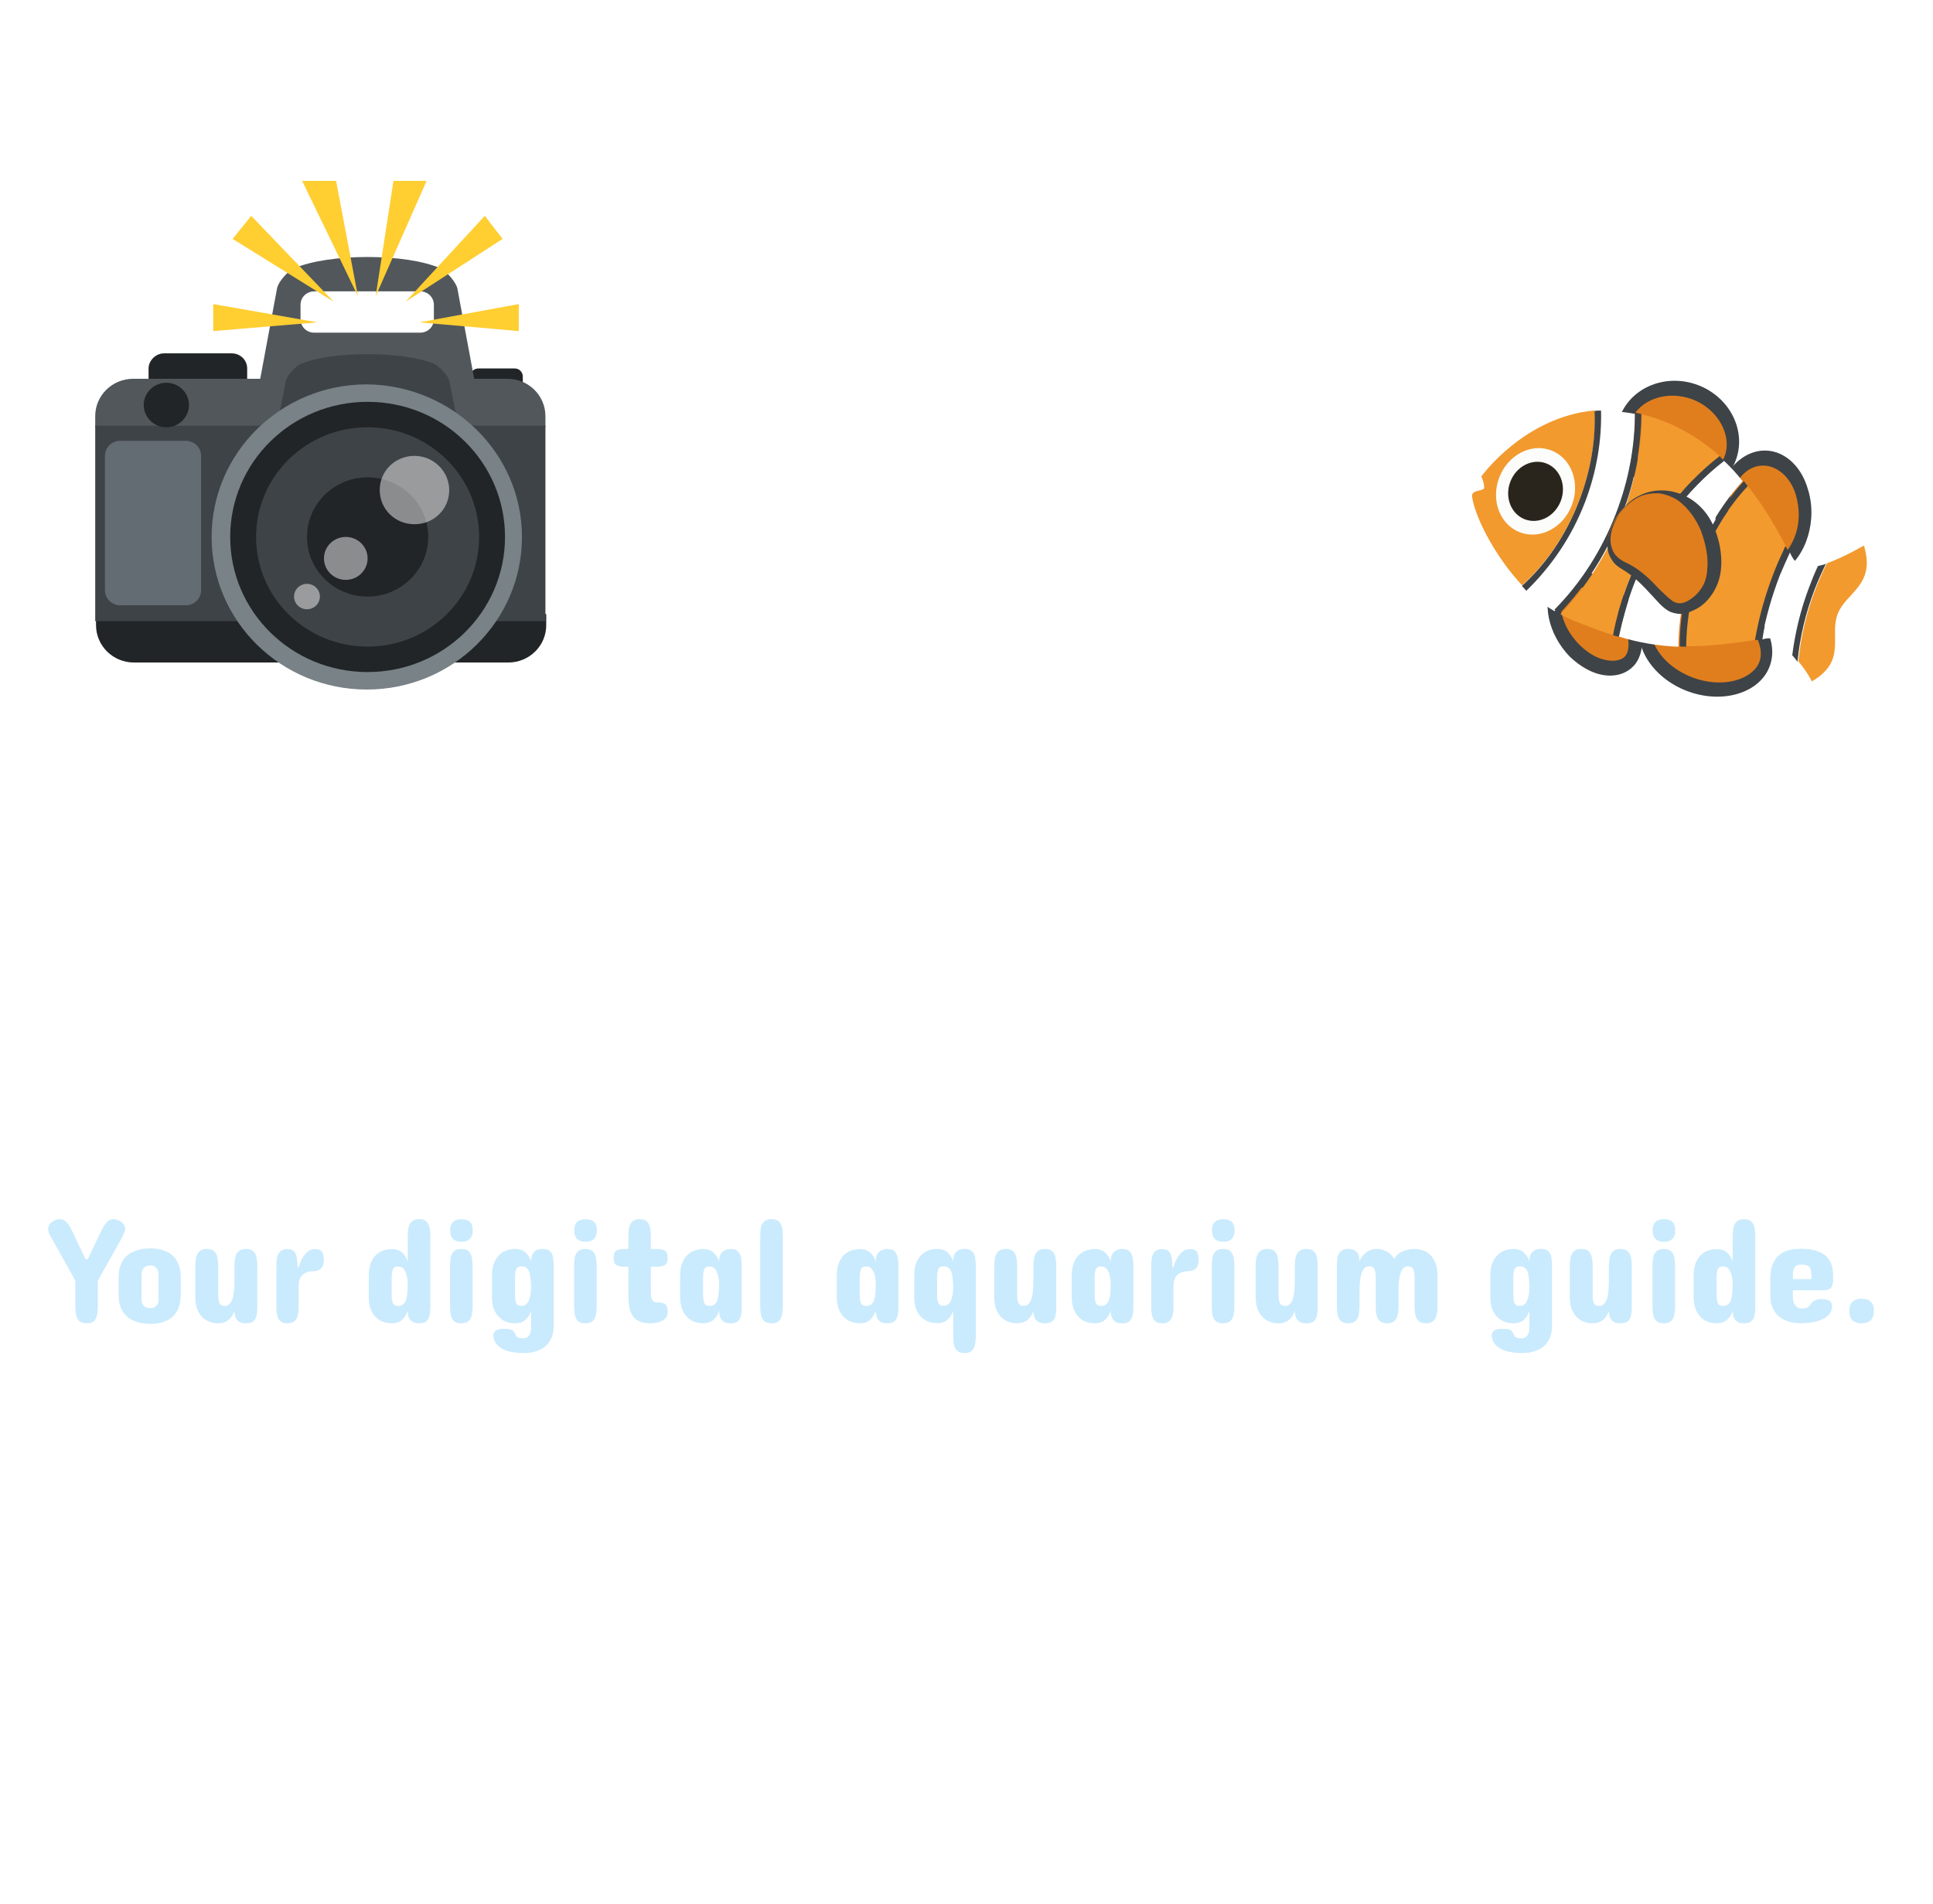 <svg width="203" height="200" viewBox="0 0 203 200" fill="none" xmlns="http://www.w3.org/2000/svg">
<g filter="url(#filter0_d_147_144)">
<path d="M15.188 76.25H24.25C28.188 76.25 31.385 77.198 33.844 79.094C35.073 80.052 36.031 81.24 36.719 82.656C37.406 84.073 37.75 85.729 37.75 87.625V107C37.75 108.625 37.573 110.052 37.219 111.281C36.865 112.51 36.406 113.583 35.844 114.5C35.26 115.396 34.604 116.167 33.875 116.812C33.146 117.458 32.406 117.979 31.656 118.375C29.906 119.333 27.875 119.875 25.562 120H15.188C13.688 120 12.604 119.688 11.938 119.062C11.271 118.438 10.854 117.583 10.688 116.5C10.521 115.417 10.438 114.188 10.438 112.812V83.375C10.438 82.021 10.521 80.812 10.688 79.75C10.854 78.667 11.271 77.812 11.938 77.188C12.604 76.562 13.688 76.25 15.188 76.25ZM24 83.562H19.938V112.562H24C24.854 112.542 25.656 112.333 26.406 111.938C27.115 111.583 27.688 111.052 28.125 110.344C28.583 109.615 28.812 108.688 28.812 107.562V89.125C28.812 87.896 28.583 86.875 28.125 86.062C27.688 85.25 27.115 84.646 26.406 84.25C25.698 83.854 24.896 83.625 24 83.562ZM64.5 93.438C64.5 96.562 62.958 98.125 59.875 98.125C59.417 98.125 58.875 98.188 58.25 98.312C57.646 98.417 57.042 98.646 56.438 99C55.979 99.271 55.562 99.625 55.188 100.062C54.812 100.521 54.51 101.094 54.281 101.781C54.052 102.469 53.938 103.292 53.938 104.25V113.188C53.938 114.417 53.823 115.552 53.594 116.594C53.365 117.615 52.906 118.438 52.219 119.062C51.552 119.688 50.542 120 49.188 120C47.875 120 46.885 119.688 46.219 119.062C45.552 118.438 45.104 117.604 44.875 116.562C44.667 115.521 44.562 114.396 44.562 113.188V95.688C44.562 94.417 44.667 93.271 44.875 92.25C45.104 91.208 45.552 90.375 46.219 89.75C46.885 89.125 47.875 88.812 49.188 88.812C50.562 88.812 51.542 89.188 52.125 89.938C52.729 90.667 53.094 91.615 53.219 92.781C53.365 93.927 53.438 95.146 53.438 96.438H53.938C54.479 94.312 55.354 92.51 56.562 91.031C57.771 89.552 59.104 88.812 60.562 88.812C62.167 88.812 63.219 89.177 63.719 89.906C64.24 90.635 64.5 91.812 64.5 93.438ZM79.688 114.812C79.688 116.583 79.24 117.896 78.344 118.75C77.448 119.583 76.188 120 74.562 120C71.104 120 69.375 118.271 69.375 114.812C69.375 113.021 69.823 111.719 70.719 110.906C71.615 110.094 72.896 109.688 74.562 109.688C76.292 109.688 77.573 110.094 78.406 110.906C79.26 111.719 79.688 113.021 79.688 114.812ZM93 76.25H105.188C106.438 76.25 107.604 76.354 108.688 76.562C109.792 76.771 110.677 77.208 111.344 77.875C112.031 78.521 112.375 79.521 112.375 80.875C112.375 82.229 112.031 83.24 111.344 83.906C110.677 84.552 109.792 84.979 108.688 85.188C107.604 85.396 106.438 85.5 105.188 85.5H97.75V93.625H101.688C102.938 93.625 104.104 93.719 105.188 93.906C106.292 94.073 107.177 94.49 107.844 95.156C108.531 95.802 108.875 96.833 108.875 98.25C108.875 99.667 108.542 100.708 107.875 101.375C107.208 102.021 106.323 102.438 105.219 102.625C104.135 102.792 102.958 102.875 101.688 102.875H97.75V112.812C97.75 114.167 97.667 115.385 97.5 116.469C97.333 117.552 96.917 118.417 96.25 119.062C95.583 119.688 94.5 120 93 120C91.5 120 90.417 119.688 89.75 119.062C89.083 118.438 88.667 117.583 88.5 116.5C88.333 115.417 88.25 114.188 88.25 112.812V83.438C88.25 82.083 88.333 80.865 88.5 79.781C88.667 78.698 89.083 77.844 89.75 77.219C90.417 76.573 91.5 76.25 93 76.25ZM127.562 81C127.562 82.604 127.146 83.802 126.312 84.594C125.479 85.365 124.312 85.75 122.812 85.75C121.312 85.75 120.146 85.365 119.312 84.594C118.479 83.802 118.062 82.604 118.062 81C118.062 79.333 118.479 78.125 119.312 77.375C120.146 76.625 121.312 76.25 122.812 76.25C124.417 76.25 125.604 76.625 126.375 77.375C127.167 78.125 127.562 79.333 127.562 81ZM118 113V95.75C118 94.5 118.104 93.344 118.312 92.281C118.542 91.219 118.99 90.365 119.656 89.719C120.344 89.073 121.375 88.75 122.75 88.75C124.125 88.75 125.146 89.073 125.812 89.719C126.5 90.365 126.948 91.219 127.156 92.281C127.385 93.344 127.5 94.5 127.5 95.75V113C127.5 114.271 127.385 115.438 127.156 116.5C126.948 117.562 126.5 118.417 125.812 119.062C125.146 119.688 124.125 120 122.75 120C121.375 120 120.344 119.688 119.656 119.062C118.99 118.417 118.542 117.562 118.312 116.5C118.104 115.438 118 114.271 118 113ZM144.812 96.938C144.812 97.792 145.354 98.542 146.438 99.188C147.521 99.812 148.667 100.417 149.875 101C151.354 101.708 152.781 102.49 154.156 103.344C155.531 104.198 156.656 105.219 157.531 106.406C158.427 107.594 158.875 109.083 158.875 110.875C158.875 112.083 158.698 113.188 158.344 114.188C157.594 116.062 156.406 117.469 154.781 118.406C154.385 118.635 153.969 118.844 153.531 119.031C153.115 119.198 152.688 119.354 152.25 119.5C151.354 119.771 150.448 119.958 149.531 120.062C148.615 120.188 147.75 120.25 146.938 120.25C145.292 120.25 143.896 120.115 142.75 119.844C141.562 119.573 140.542 119.219 139.688 118.781C138.833 118.323 138.135 117.802 137.594 117.219C136.823 116.427 136.271 115.552 135.938 114.594C135.604 113.635 135.438 112.729 135.438 111.875C135.438 109.458 136.854 108.25 139.688 108.25C140.729 108.25 141.583 108.531 142.25 109.094C142.917 109.656 143.271 110.562 143.312 111.812C143.354 112.604 143.75 113.135 144.5 113.406C145.25 113.677 146.042 113.812 146.875 113.812C147.688 113.812 148.344 113.604 148.844 113.188C149.365 112.75 149.625 112.188 149.625 111.5C149.625 110.688 149.323 109.958 148.719 109.312C148.115 108.667 147.344 108.073 146.406 107.531C145.49 106.99 144.562 106.458 143.625 105.938C142.333 105.25 141.073 104.51 139.844 103.719C138.615 102.906 137.604 101.979 136.812 100.938C136.021 99.875 135.625 98.625 135.625 97.188C135.625 95.562 135.885 94.208 136.406 93.125C136.948 92.021 137.729 91.125 138.75 90.438C139.771 89.771 141.01 89.292 142.469 89C143.948 88.708 145.625 88.542 147.5 88.5H148C149.646 88.5 151.083 88.646 152.312 88.938C153.479 89.229 154.448 89.615 155.219 90.094C156.01 90.552 156.635 91.073 157.094 91.656C157.719 92.469 158.115 93.302 158.281 94.156C158.469 94.99 158.562 95.771 158.562 96.5C158.562 97.729 158.104 98.562 157.188 99C156.292 99.417 155.229 99.646 154 99.688C153.083 99.688 152.302 99.417 151.656 98.875C151.01 98.312 150.688 97.708 150.688 97.062C150.646 96.271 150.323 95.667 149.719 95.25C149.135 94.833 148.417 94.625 147.562 94.625C146.812 94.625 146.167 94.802 145.625 95.156C145.083 95.49 144.812 96.083 144.812 96.938ZM191.062 99.938V112.938C191.062 114.208 190.948 115.385 190.719 116.469C190.51 117.531 190.062 118.385 189.375 119.031C188.708 119.677 187.688 120 186.312 120C184.938 120 183.896 119.677 183.188 119.031C182.5 118.385 182.031 117.531 181.781 116.469C181.552 115.385 181.438 114.208 181.438 112.938V100.625C181.438 99.458 181.292 98.427 181 97.531C180.708 96.635 179.938 96.188 178.688 96.188C177.854 96.188 177.177 96.458 176.656 97C176.135 97.542 175.729 98.302 175.438 99.281C175.125 100.24 174.906 101.385 174.781 102.719C174.677 104.052 174.625 105.479 174.625 107V112.938C174.625 114.208 174.51 115.385 174.281 116.469C174.052 117.531 173.594 118.385 172.906 119.031C172.219 119.677 171.167 120 169.75 120C168.375 120 167.344 119.677 166.656 119.031C165.99 118.385 165.542 117.531 165.312 116.469C165.104 115.385 165 114.208 165 112.938V83.312C165 82.021 165.104 80.844 165.312 79.781C165.542 78.719 165.99 77.865 166.656 77.219C167.344 76.573 168.375 76.25 169.75 76.25C171.167 76.25 172.219 76.573 172.906 77.219C173.594 77.865 174.052 78.719 174.281 79.781C174.51 80.844 174.625 82.021 174.625 83.312V94C175.042 92.646 175.812 91.438 176.938 90.375C178.062 89.292 179.562 88.75 181.438 88.75C182.583 88.75 183.74 88.948 184.906 89.344C186.073 89.719 187.104 90.344 188 91.219C188.917 92.094 189.656 93.25 190.219 94.688C190.781 96.104 191.062 97.854 191.062 99.938Z" fill="white"/>
</g>
<path d="M25.958 40.706C25.958 41.541 25.279 42.292 24.345 42.292H17.215C16.366 42.292 15.602 41.624 15.602 40.706V38.702C15.602 37.867 16.366 37.116 17.215 37.116H24.345C25.194 37.116 25.958 37.784 25.958 38.702V40.706ZM54.903 40.622C54.903 41.123 54.478 41.457 54.054 41.457H50.234C49.725 41.457 49.385 41.04 49.385 40.622V39.537C49.385 39.036 49.81 38.702 50.234 38.702H54.054C54.563 38.702 54.903 39.12 54.903 39.537V40.622ZM57.364 65.667C57.364 67.838 55.582 69.591 53.375 69.591H14.074C11.867 69.591 10.085 67.838 10.085 65.667V64.498H57.364V65.667Z" fill="#212528"/>
<path d="M10 43.711C10 41.541 11.783 39.787 13.989 39.787H53.29C55.497 39.787 57.279 41.541 57.279 43.711V44.88H10V43.711Z" fill="#51575B"/>
<path d="M10 44.713H57.279V65.25H10V44.713Z" fill="#3E4347"/>
<path d="M50.404 43.043H26.722L29.099 30.27C29.268 29.519 30.287 28.434 30.881 28.183C34.531 26.597 42.68 26.597 46.245 28.183C46.839 28.434 47.858 29.602 48.027 30.27L50.404 43.043Z" fill="#51575B"/>
<path d="M49.301 50.557H27.91L30.032 39.954C30.202 39.37 31.136 38.368 31.645 38.201C34.871 36.865 42.255 36.865 45.566 38.201C46.075 38.452 47.009 39.37 47.178 39.954L49.301 50.557Z" fill="#3E4347"/>
<path d="M54.818 56.401C54.818 65.25 47.518 72.429 38.52 72.429C29.523 72.429 22.223 65.25 22.223 56.401C22.223 47.551 29.523 40.372 38.52 40.372C47.518 40.455 54.818 47.635 54.818 56.401Z" fill="#788287"/>
<path d="M53.035 56.401C53.035 64.248 46.584 70.593 38.605 70.593C30.626 70.593 24.175 64.248 24.175 56.401C24.175 48.553 30.626 42.208 38.605 42.208C46.584 42.208 53.035 48.553 53.035 56.401Z" fill="#212528"/>
<path d="M38.605 67.921C45.075 67.921 50.319 62.763 50.319 56.401C50.319 50.038 45.075 44.88 38.605 44.88C32.136 44.88 26.892 50.038 26.892 56.401C26.892 62.763 32.136 67.921 38.605 67.921Z" fill="#3E4347"/>
<path d="M38.605 62.662C42.121 62.662 44.972 59.858 44.972 56.401C44.972 52.943 42.121 50.139 38.605 50.139C35.089 50.139 32.239 52.943 32.239 56.401C32.239 59.858 35.089 62.662 38.605 62.662Z" fill="#212528"/>
<path opacity="0.5" d="M47.178 51.475C47.178 53.479 45.566 55.065 43.529 55.065C41.491 55.065 39.879 53.479 39.879 51.475C39.879 49.471 41.491 47.885 43.529 47.885C45.566 47.885 47.178 49.555 47.178 51.475Z" fill="#F5F5F5"/>
<path opacity="0.5" d="M36.313 60.909C37.579 60.909 38.605 59.9 38.605 58.655C38.605 57.41 37.579 56.401 36.313 56.401C35.048 56.401 34.022 57.41 34.022 58.655C34.022 59.9 35.048 60.909 36.313 60.909Z" fill="#F5F5F5"/>
<path opacity="0.5" d="M32.239 63.998C32.989 63.998 33.597 63.4 33.597 62.662C33.597 61.924 32.989 61.326 32.239 61.326C31.489 61.326 30.881 61.924 30.881 62.662C30.881 63.4 31.489 63.998 32.239 63.998Z" fill="#F5F5F5"/>
<path d="M21.12 61.994C21.12 62.829 20.441 63.58 19.507 63.58H12.631C11.783 63.58 11.019 62.912 11.019 61.994V47.885C11.019 47.05 11.698 46.299 12.631 46.299H19.507C20.356 46.299 21.12 46.967 21.12 47.885V61.994Z" fill="#636C72"/>
<path d="M17.47 44.88C18.782 44.88 19.846 43.833 19.846 42.542C19.846 41.251 18.782 40.205 17.47 40.205C16.157 40.205 15.093 41.251 15.093 42.542C15.093 43.833 16.157 44.88 17.47 44.88Z" fill="#212528"/>
<path d="M45.566 33.526C45.566 34.361 44.887 34.945 44.123 34.945H33.003C32.154 34.945 31.56 34.277 31.56 33.526V32.023C31.56 31.189 32.239 30.604 33.003 30.604H44.123C44.972 30.604 45.566 31.272 45.566 32.023V33.526Z" fill="white"/>
<path d="M42.595 31.689L52.781 25.094L50.913 22.673L42.595 31.689ZM54.478 34.778V31.94L44.038 33.86L54.478 34.778ZM44.802 19H41.322L39.454 31.105L44.802 19ZM35.04 31.689L26.382 22.673L24.43 25.094L35.04 31.689ZM35.295 19H31.73L37.587 31.105L35.295 19ZM22.393 31.94V34.778L33.343 33.86L22.393 31.94Z" fill="#FFCE31"/>
<path d="M12.617 130.359L10.273 134.516V137.234C10.273 137.552 10.247 137.846 10.195 138.117C10.143 138.383 10.034 138.596 9.867 138.758C9.706 138.919 9.451 139 9.102 139C8.753 139 8.492 138.919 8.32 138.758C8.154 138.596 8.044 138.383 7.992 138.117C7.94 137.846 7.914 137.552 7.914 137.234V134.516L5.586 130.359C5.461 130.141 5.341 129.927 5.227 129.719C5.112 129.505 5.055 129.292 5.055 129.078C5.055 128.938 5.094 128.797 5.172 128.656C5.255 128.51 5.404 128.375 5.617 128.25C5.852 128.125 6.07 128.062 6.273 128.062C6.581 128.062 6.836 128.19 7.039 128.445C7.247 128.695 7.419 128.969 7.555 129.266L8.977 132.25H9.227L10.648 129.266C10.784 128.969 10.953 128.695 11.156 128.445C11.365 128.19 11.622 128.062 11.93 128.062C12.128 128.062 12.346 128.125 12.586 128.25C12.789 128.375 12.932 128.51 13.016 128.656C13.104 128.797 13.148 128.938 13.148 129.078C13.148 129.177 13.107 129.328 13.023 129.531C12.982 129.635 12.927 129.758 12.859 129.898C12.792 130.039 12.711 130.193 12.617 130.359ZM12.461 136.062V134.125C12.461 133.641 12.526 133.234 12.656 132.906C12.787 132.573 12.953 132.294 13.156 132.07C13.365 131.846 13.596 131.672 13.852 131.547C14.096 131.422 14.344 131.328 14.594 131.266C14.838 131.203 15.065 131.164 15.273 131.148C15.487 131.133 15.654 131.125 15.773 131.125C15.893 131.125 16.057 131.133 16.266 131.148C16.474 131.164 16.698 131.203 16.938 131.266C17.177 131.328 17.417 131.422 17.656 131.547C17.901 131.672 18.12 131.846 18.312 132.07C18.51 132.294 18.669 132.573 18.789 132.906C18.914 133.24 18.977 133.646 18.977 134.125V136.062C18.977 136.536 18.914 136.943 18.789 137.281C18.664 137.615 18.505 137.893 18.312 138.117C18.12 138.341 17.901 138.516 17.656 138.641C17.417 138.766 17.177 138.859 16.938 138.922C16.698 138.984 16.474 139.023 16.266 139.039C16.057 139.055 15.893 139.062 15.773 139.062C15.659 139.062 15.495 139.055 15.281 139.039C15.073 139.023 14.844 138.984 14.594 138.922C14.349 138.859 14.102 138.766 13.852 138.641C13.596 138.516 13.367 138.341 13.164 138.117C12.956 137.893 12.787 137.615 12.656 137.281C12.526 136.948 12.461 136.542 12.461 136.062ZM14.867 133.781V136.609C14.878 136.766 14.914 136.898 14.977 137.008C15.034 137.112 15.122 137.206 15.242 137.289C15.367 137.367 15.544 137.406 15.773 137.406C15.992 137.406 16.159 137.367 16.273 137.289C16.393 137.206 16.482 137.112 16.539 137.008C16.607 136.883 16.643 136.75 16.648 136.609V133.781C16.643 133.635 16.607 133.492 16.539 133.352C16.482 133.247 16.393 133.151 16.273 133.062C16.159 132.969 15.992 132.922 15.773 132.922C15.544 132.922 15.367 132.969 15.242 133.062C15.122 133.151 15.034 133.247 14.977 133.352C14.914 133.471 14.878 133.615 14.867 133.781ZM20.508 136.219V132.969C20.508 132.646 20.537 132.352 20.594 132.086C20.656 131.815 20.773 131.599 20.945 131.438C21.122 131.271 21.383 131.188 21.727 131.188C22.07 131.188 22.326 131.268 22.492 131.43C22.664 131.591 22.776 131.807 22.828 132.078C22.885 132.349 22.914 132.646 22.914 132.969V136.016C22.914 136.328 22.953 136.599 23.031 136.828C23.109 137.057 23.299 137.172 23.602 137.172C23.81 137.172 23.979 137.102 24.109 136.961C24.245 136.82 24.352 136.628 24.43 136.383C24.503 136.138 24.552 135.852 24.578 135.523C24.604 135.19 24.617 134.833 24.617 134.453V132.969C24.617 132.646 24.646 132.352 24.703 132.086C24.766 131.815 24.883 131.599 25.055 131.438C25.232 131.271 25.492 131.188 25.836 131.188C26.18 131.188 26.435 131.268 26.602 131.43C26.773 131.591 26.885 131.807 26.938 132.078C26.995 132.349 27.023 132.646 27.023 132.969V137.234C27.023 137.557 27 137.854 26.953 138.125C26.912 138.391 26.807 138.604 26.641 138.766C26.474 138.922 26.206 139 25.836 139C25.497 139 25.24 138.935 25.062 138.805C24.891 138.669 24.773 138.503 24.711 138.305C24.648 138.102 24.617 137.896 24.617 137.688C24.523 138.031 24.333 138.336 24.047 138.602C23.76 138.867 23.383 139 22.914 139C22.628 139 22.341 138.953 22.055 138.859C21.768 138.766 21.51 138.609 21.281 138.391C21.052 138.172 20.865 137.885 20.719 137.531C20.578 137.177 20.508 136.74 20.508 136.219ZM34.008 132.359C34.008 133.141 33.622 133.531 32.852 133.531C32.737 133.531 32.602 133.547 32.445 133.578C32.294 133.604 32.143 133.661 31.992 133.75C31.878 133.818 31.773 133.906 31.68 134.016C31.586 134.13 31.51 134.273 31.453 134.445C31.396 134.617 31.367 134.823 31.367 135.062V137.297C31.367 137.604 31.338 137.888 31.281 138.148C31.224 138.404 31.109 138.609 30.938 138.766C30.771 138.922 30.518 139 30.18 139C29.852 139 29.604 138.922 29.438 138.766C29.271 138.609 29.159 138.401 29.102 138.141C29.049 137.88 29.023 137.599 29.023 137.297V132.922C29.023 132.604 29.049 132.318 29.102 132.062C29.159 131.802 29.271 131.594 29.438 131.438C29.604 131.281 29.852 131.203 30.18 131.203C30.523 131.203 30.768 131.297 30.914 131.484C31.065 131.667 31.156 131.904 31.188 132.195C31.224 132.482 31.242 132.786 31.242 133.109H31.367C31.503 132.578 31.721 132.128 32.023 131.758C32.325 131.388 32.659 131.203 33.023 131.203C33.425 131.203 33.688 131.294 33.812 131.477C33.943 131.659 34.008 131.953 34.008 132.359ZM45.195 129.844V137.234C45.195 137.557 45.172 137.854 45.125 138.125C45.078 138.391 44.971 138.604 44.805 138.766C44.643 138.922 44.383 139 44.023 139C43.685 139 43.43 138.935 43.258 138.805C43.086 138.669 42.969 138.503 42.906 138.305C42.849 138.102 42.82 137.896 42.82 137.688C42.716 138.031 42.529 138.336 42.258 138.602C41.987 138.867 41.612 139 41.133 139C40.846 139 40.56 138.953 40.273 138.859C39.987 138.766 39.729 138.609 39.5 138.391C39.271 138.172 39.083 137.888 38.938 137.539C38.797 137.185 38.727 136.75 38.727 136.234V133.969C38.727 133.448 38.797 133.013 38.938 132.664C39.083 132.31 39.271 132.023 39.5 131.805C39.729 131.591 39.987 131.438 40.273 131.344C40.56 131.25 40.846 131.203 41.133 131.203C41.612 131.203 41.987 131.333 42.258 131.594C42.529 131.854 42.716 132.161 42.82 132.516V129.844C42.82 129.516 42.846 129.219 42.898 128.953C42.956 128.682 43.07 128.466 43.242 128.305C43.414 128.143 43.675 128.062 44.023 128.062C44.362 128.062 44.615 128.143 44.781 128.305C44.948 128.466 45.057 128.682 45.109 128.953C45.167 129.224 45.195 129.521 45.195 129.844ZM41.133 134.141V136.031C41.133 136.333 41.169 136.599 41.242 136.828C41.315 137.057 41.508 137.172 41.82 137.172C42.206 137.172 42.471 136.984 42.617 136.609C42.69 136.422 42.74 136.185 42.766 135.898C42.797 135.607 42.815 135.26 42.82 134.859C42.82 134.615 42.792 134.352 42.734 134.07C42.677 133.784 42.575 133.539 42.43 133.336C42.284 133.133 42.081 133.031 41.82 133.031C41.508 133.031 41.315 133.143 41.242 133.367C41.169 133.591 41.133 133.849 41.133 134.141ZM49.648 129.25C49.648 129.651 49.544 129.951 49.336 130.148C49.128 130.341 48.836 130.438 48.461 130.438C48.086 130.438 47.794 130.341 47.586 130.148C47.378 129.951 47.273 129.651 47.273 129.25C47.273 128.833 47.378 128.531 47.586 128.344C47.794 128.156 48.086 128.062 48.461 128.062C48.862 128.062 49.159 128.156 49.352 128.344C49.55 128.531 49.648 128.833 49.648 129.25ZM47.258 137.25V132.938C47.258 132.625 47.284 132.336 47.336 132.07C47.393 131.805 47.505 131.591 47.672 131.43C47.844 131.268 48.102 131.188 48.445 131.188C48.789 131.188 49.044 131.268 49.211 131.43C49.383 131.591 49.495 131.805 49.547 132.07C49.604 132.336 49.633 132.625 49.633 132.938V137.25C49.633 137.568 49.604 137.859 49.547 138.125C49.495 138.391 49.383 138.604 49.211 138.766C49.044 138.922 48.789 139 48.445 139C48.102 139 47.844 138.922 47.672 138.766C47.505 138.604 47.393 138.391 47.336 138.125C47.284 137.859 47.258 137.568 47.258 137.25ZM58.148 132.953V139.234C58.148 139.703 58.086 140.099 57.961 140.422C57.831 140.745 57.667 141.013 57.469 141.227C57.276 141.44 57.057 141.607 56.812 141.727C56.562 141.846 56.325 141.938 56.102 142C55.867 142.057 55.654 142.091 55.461 142.102C55.268 142.117 55.122 142.125 55.023 142.125C54.654 142.125 54.284 142.099 53.914 142.047C53.55 141.995 53.214 141.898 52.906 141.758C52.604 141.617 52.352 141.427 52.148 141.188C51.945 140.948 51.831 140.641 51.805 140.266C51.805 140.078 51.883 139.917 52.039 139.781C52.2 139.646 52.487 139.578 52.898 139.578C53.357 139.578 53.659 139.625 53.805 139.719C53.95 139.818 54.075 140.005 54.18 140.281C54.258 140.479 54.508 140.578 54.93 140.578C55.164 140.578 55.341 140.516 55.461 140.391C55.586 140.266 55.669 140.112 55.711 139.93C55.753 139.753 55.773 139.589 55.773 139.438V137.688C55.669 138.036 55.482 138.344 55.211 138.609C54.94 138.87 54.565 139 54.086 139C53.8 139 53.513 138.953 53.227 138.859C52.94 138.766 52.682 138.609 52.453 138.391C52.219 138.177 52.029 137.893 51.883 137.539C51.737 137.185 51.664 136.745 51.664 136.219V133.953C51.664 133.438 51.737 133.005 51.883 132.656C52.029 132.302 52.219 132.016 52.453 131.797C52.682 131.578 52.94 131.422 53.227 131.328C53.513 131.234 53.8 131.188 54.086 131.188C54.565 131.188 54.94 131.32 55.211 131.586C55.482 131.852 55.669 132.156 55.773 132.5C55.773 132.292 55.802 132.089 55.859 131.891C55.922 131.688 56.039 131.521 56.211 131.391C56.383 131.255 56.638 131.188 56.977 131.188C57.336 131.188 57.596 131.268 57.758 131.43C57.925 131.586 58.031 131.799 58.078 132.07C58.125 132.336 58.148 132.63 58.148 132.953ZM54.086 134.156V136.047C54.086 136.344 54.122 136.607 54.195 136.836C54.268 137.06 54.461 137.172 54.773 137.172C55.034 137.172 55.234 137.07 55.375 136.867C55.521 136.664 55.622 136.419 55.68 136.133C55.742 135.841 55.773 135.573 55.773 135.328C55.768 134.932 55.75 134.589 55.719 134.297C55.693 134.005 55.643 133.763 55.57 133.57C55.425 133.201 55.159 133.016 54.773 133.016C54.461 133.016 54.268 133.13 54.195 133.359C54.122 133.583 54.086 133.849 54.086 134.156ZM62.68 129.25C62.68 129.651 62.575 129.951 62.367 130.148C62.159 130.341 61.867 130.438 61.492 130.438C61.117 130.438 60.825 130.341 60.617 130.148C60.409 129.951 60.305 129.651 60.305 129.25C60.305 128.833 60.409 128.531 60.617 128.344C60.825 128.156 61.117 128.062 61.492 128.062C61.893 128.062 62.19 128.156 62.383 128.344C62.581 128.531 62.68 128.833 62.68 129.25ZM60.289 137.25V132.938C60.289 132.625 60.315 132.336 60.367 132.07C60.425 131.805 60.536 131.591 60.703 131.43C60.875 131.268 61.133 131.188 61.477 131.188C61.82 131.188 62.075 131.268 62.242 131.43C62.414 131.591 62.526 131.805 62.578 132.07C62.635 132.336 62.664 132.625 62.664 132.938V137.25C62.664 137.568 62.635 137.859 62.578 138.125C62.526 138.391 62.414 138.604 62.242 138.766C62.075 138.922 61.82 139 61.477 139C61.133 139 60.875 138.922 60.703 138.766C60.536 138.604 60.425 138.391 60.367 138.125C60.315 137.859 60.289 137.568 60.289 137.25ZM65.555 131.188H65.992V129.812C65.992 129.5 66.018 129.211 66.07 128.945C66.128 128.68 66.242 128.466 66.414 128.305C66.586 128.143 66.841 128.062 67.18 128.062C67.518 128.062 67.771 128.143 67.938 128.305C68.104 128.466 68.213 128.68 68.266 128.945C68.323 129.206 68.352 129.495 68.352 129.812V131.188H68.992C69.315 131.188 69.583 131.24 69.797 131.344C70.01 131.448 70.117 131.708 70.117 132.125C70.117 132.521 70.01 132.776 69.797 132.891C69.583 133.005 69.315 133.062 68.992 133.062H68.352V135.797C68.352 136.047 68.388 136.276 68.461 136.484C68.539 136.693 68.737 136.797 69.055 136.797C69.435 136.797 69.706 136.865 69.867 137C70.034 137.135 70.117 137.401 70.117 137.797C70.117 138.214 69.938 138.518 69.578 138.711C69.224 138.904 68.815 139 68.352 139C67.982 139 67.667 138.961 67.406 138.883C66.901 138.737 66.544 138.453 66.336 138.031C66.232 137.828 66.156 137.604 66.109 137.359C66.057 137.109 66.023 136.841 66.008 136.555C65.997 136.263 65.992 135.958 65.992 135.641V133.062H65.555C65.237 133.062 64.971 133.005 64.758 132.891C64.549 132.776 64.445 132.521 64.445 132.125C64.445 131.708 64.549 131.448 64.758 131.344C64.971 131.24 65.237 131.188 65.555 131.188ZM77.898 132.969V137.234C77.898 137.557 77.875 137.854 77.828 138.125C77.781 138.391 77.674 138.604 77.508 138.766C77.346 138.922 77.086 139 76.727 139C76.388 139 76.133 138.935 75.961 138.805C75.789 138.669 75.672 138.503 75.609 138.305C75.552 138.102 75.523 137.896 75.523 137.688C75.419 138.031 75.232 138.336 74.961 138.602C74.69 138.867 74.315 139 73.836 139C73.549 139 73.263 138.953 72.977 138.859C72.69 138.766 72.432 138.609 72.203 138.391C71.974 138.172 71.787 137.888 71.641 137.539C71.5 137.185 71.43 136.75 71.43 136.234V133.969C71.43 133.448 71.5 133.013 71.641 132.664C71.787 132.31 71.974 132.023 72.203 131.805C72.432 131.591 72.69 131.438 72.977 131.344C73.263 131.25 73.549 131.203 73.836 131.203C74.315 131.203 74.69 131.333 74.961 131.594C75.232 131.854 75.419 132.161 75.523 132.516C75.523 132.036 75.641 131.695 75.875 131.492C76.109 131.289 76.393 131.188 76.727 131.188C77.065 131.188 77.318 131.268 77.484 131.43C77.651 131.591 77.76 131.807 77.812 132.078C77.87 132.349 77.898 132.646 77.898 132.969ZM73.836 134.141V136.031C73.836 136.333 73.872 136.599 73.945 136.828C74.018 137.057 74.211 137.172 74.523 137.172C74.909 137.172 75.174 136.984 75.32 136.609C75.393 136.422 75.443 136.185 75.469 135.898C75.5 135.607 75.518 135.26 75.523 134.859C75.523 134.615 75.495 134.352 75.438 134.07C75.38 133.784 75.279 133.539 75.133 133.336C74.987 133.133 74.784 133.031 74.523 133.031C74.211 133.031 74.018 133.143 73.945 133.367C73.872 133.591 73.836 133.849 73.836 134.141ZM79.836 137.25V129.797C79.836 129.479 79.862 129.19 79.914 128.93C79.971 128.669 80.086 128.461 80.258 128.305C80.43 128.143 80.685 128.062 81.023 128.062C81.367 128.062 81.622 128.141 81.789 128.297C81.961 128.453 82.073 128.664 82.125 128.93C82.182 129.19 82.211 129.479 82.211 129.797V137.25C82.211 137.568 82.182 137.859 82.125 138.125C82.073 138.391 81.961 138.604 81.789 138.766C81.622 138.922 81.367 139 81.023 139C80.685 139 80.43 138.922 80.258 138.766C80.086 138.604 79.971 138.391 79.914 138.125C79.862 137.859 79.836 137.568 79.836 137.25ZM94.352 132.969V137.234C94.352 137.557 94.328 137.854 94.281 138.125C94.234 138.391 94.128 138.604 93.961 138.766C93.799 138.922 93.539 139 93.18 139C92.841 139 92.586 138.935 92.414 138.805C92.242 138.669 92.125 138.503 92.062 138.305C92.005 138.102 91.977 137.896 91.977 137.688C91.872 138.031 91.685 138.336 91.414 138.602C91.143 138.867 90.768 139 90.289 139C90.003 139 89.716 138.953 89.43 138.859C89.143 138.766 88.885 138.609 88.656 138.391C88.427 138.172 88.24 137.888 88.094 137.539C87.953 137.185 87.883 136.75 87.883 136.234V133.969C87.883 133.448 87.953 133.013 88.094 132.664C88.24 132.31 88.427 132.023 88.656 131.805C88.885 131.591 89.143 131.438 89.43 131.344C89.716 131.25 90.003 131.203 90.289 131.203C90.768 131.203 91.143 131.333 91.414 131.594C91.685 131.854 91.872 132.161 91.977 132.516C91.977 132.036 92.094 131.695 92.328 131.492C92.562 131.289 92.846 131.188 93.18 131.188C93.518 131.188 93.771 131.268 93.938 131.43C94.104 131.591 94.213 131.807 94.266 132.078C94.323 132.349 94.352 132.646 94.352 132.969ZM90.289 134.141V136.031C90.289 136.333 90.326 136.599 90.398 136.828C90.471 137.057 90.664 137.172 90.977 137.172C91.362 137.172 91.628 136.984 91.773 136.609C91.846 136.422 91.896 136.185 91.922 135.898C91.953 135.607 91.971 135.26 91.977 134.859C91.977 134.615 91.948 134.352 91.891 134.07C91.833 133.784 91.732 133.539 91.586 133.336C91.44 133.133 91.237 133.031 90.977 133.031C90.664 133.031 90.471 133.143 90.398 133.367C90.326 133.591 90.289 133.849 90.289 134.141ZM102.477 132.953V140.344C102.477 140.667 102.448 140.964 102.391 141.234C102.339 141.505 102.229 141.721 102.062 141.883C101.896 142.044 101.643 142.125 101.305 142.125C100.956 142.125 100.695 142.044 100.523 141.883C100.352 141.721 100.237 141.505 100.18 141.234C100.128 140.969 100.102 140.672 100.102 140.344V137.672C99.997 138.021 99.81 138.328 99.539 138.594C99.268 138.854 98.893 138.984 98.414 138.984C98.128 138.984 97.841 138.938 97.555 138.844C97.268 138.75 97.01 138.594 96.781 138.375C96.552 138.161 96.365 137.88 96.219 137.531C96.078 137.177 96.008 136.74 96.008 136.219V133.953C96.008 133.438 96.078 133.005 96.219 132.656C96.365 132.302 96.552 132.016 96.781 131.797C97.01 131.578 97.268 131.422 97.555 131.328C97.841 131.234 98.128 131.188 98.414 131.188C98.893 131.188 99.268 131.32 99.539 131.586C99.81 131.852 99.997 132.156 100.102 132.5C100.102 132.292 100.13 132.089 100.188 131.891C100.25 131.688 100.367 131.521 100.539 131.391C100.711 131.255 100.966 131.188 101.305 131.188C101.664 131.188 101.924 131.268 102.086 131.43C102.253 131.586 102.359 131.799 102.406 132.07C102.453 132.336 102.477 132.63 102.477 132.953ZM98.414 134.156V136.047C98.414 136.339 98.451 136.596 98.523 136.82C98.596 137.044 98.789 137.156 99.102 137.156C99.362 137.156 99.565 137.057 99.711 136.859C99.857 136.656 99.958 136.414 100.016 136.133C100.073 135.846 100.102 135.578 100.102 135.328C100.096 134.932 100.078 134.589 100.047 134.297C100.021 134.005 99.971 133.763 99.898 133.57C99.753 133.201 99.487 133.016 99.102 133.016C98.789 133.016 98.596 133.13 98.523 133.359C98.451 133.583 98.414 133.849 98.414 134.156ZM104.414 136.219V132.969C104.414 132.646 104.443 132.352 104.5 132.086C104.562 131.815 104.68 131.599 104.852 131.438C105.029 131.271 105.289 131.188 105.633 131.188C105.977 131.188 106.232 131.268 106.398 131.43C106.57 131.591 106.682 131.807 106.734 132.078C106.792 132.349 106.82 132.646 106.82 132.969V136.016C106.82 136.328 106.859 136.599 106.938 136.828C107.016 137.057 107.206 137.172 107.508 137.172C107.716 137.172 107.885 137.102 108.016 136.961C108.151 136.82 108.258 136.628 108.336 136.383C108.409 136.138 108.458 135.852 108.484 135.523C108.51 135.19 108.523 134.833 108.523 134.453V132.969C108.523 132.646 108.552 132.352 108.609 132.086C108.672 131.815 108.789 131.599 108.961 131.438C109.138 131.271 109.398 131.188 109.742 131.188C110.086 131.188 110.341 131.268 110.508 131.43C110.68 131.591 110.792 131.807 110.844 132.078C110.901 132.349 110.93 132.646 110.93 132.969V137.234C110.93 137.557 110.906 137.854 110.859 138.125C110.818 138.391 110.714 138.604 110.547 138.766C110.38 138.922 110.112 139 109.742 139C109.404 139 109.146 138.935 108.969 138.805C108.797 138.669 108.68 138.503 108.617 138.305C108.555 138.102 108.523 137.896 108.523 137.688C108.43 138.031 108.24 138.336 107.953 138.602C107.667 138.867 107.289 139 106.82 139C106.534 139 106.247 138.953 105.961 138.859C105.674 138.766 105.417 138.609 105.188 138.391C104.958 138.172 104.771 137.885 104.625 137.531C104.484 137.177 104.414 136.74 104.414 136.219ZM119.023 132.969V137.234C119.023 137.557 119 137.854 118.953 138.125C118.906 138.391 118.799 138.604 118.633 138.766C118.471 138.922 118.211 139 117.852 139C117.513 139 117.258 138.935 117.086 138.805C116.914 138.669 116.797 138.503 116.734 138.305C116.677 138.102 116.648 137.896 116.648 137.688C116.544 138.031 116.357 138.336 116.086 138.602C115.815 138.867 115.44 139 114.961 139C114.674 139 114.388 138.953 114.102 138.859C113.815 138.766 113.557 138.609 113.328 138.391C113.099 138.172 112.911 137.888 112.766 137.539C112.625 137.185 112.555 136.75 112.555 136.234V133.969C112.555 133.448 112.625 133.013 112.766 132.664C112.911 132.31 113.099 132.023 113.328 131.805C113.557 131.591 113.815 131.438 114.102 131.344C114.388 131.25 114.674 131.203 114.961 131.203C115.44 131.203 115.815 131.333 116.086 131.594C116.357 131.854 116.544 132.161 116.648 132.516C116.648 132.036 116.766 131.695 117 131.492C117.234 131.289 117.518 131.188 117.852 131.188C118.19 131.188 118.443 131.268 118.609 131.43C118.776 131.591 118.885 131.807 118.938 132.078C118.995 132.349 119.023 132.646 119.023 132.969ZM114.961 134.141V136.031C114.961 136.333 114.997 136.599 115.07 136.828C115.143 137.057 115.336 137.172 115.648 137.172C116.034 137.172 116.299 136.984 116.445 136.609C116.518 136.422 116.568 136.185 116.594 135.898C116.625 135.607 116.643 135.26 116.648 134.859C116.648 134.615 116.62 134.352 116.562 134.07C116.505 133.784 116.404 133.539 116.258 133.336C116.112 133.133 115.909 133.031 115.648 133.031C115.336 133.031 115.143 133.143 115.07 133.367C114.997 133.591 114.961 133.849 114.961 134.141ZM125.883 132.359C125.883 133.141 125.497 133.531 124.727 133.531C124.612 133.531 124.477 133.547 124.32 133.578C124.169 133.604 124.018 133.661 123.867 133.75C123.753 133.818 123.648 133.906 123.555 134.016C123.461 134.13 123.385 134.273 123.328 134.445C123.271 134.617 123.242 134.823 123.242 135.062V137.297C123.242 137.604 123.214 137.888 123.156 138.148C123.099 138.404 122.984 138.609 122.812 138.766C122.646 138.922 122.393 139 122.055 139C121.727 139 121.479 138.922 121.312 138.766C121.146 138.609 121.034 138.401 120.977 138.141C120.924 137.88 120.898 137.599 120.898 137.297V132.922C120.898 132.604 120.924 132.318 120.977 132.062C121.034 131.802 121.146 131.594 121.312 131.438C121.479 131.281 121.727 131.203 122.055 131.203C122.398 131.203 122.643 131.297 122.789 131.484C122.94 131.667 123.031 131.904 123.062 132.195C123.099 132.482 123.117 132.786 123.117 133.109H123.242C123.378 132.578 123.596 132.128 123.898 131.758C124.201 131.388 124.534 131.203 124.898 131.203C125.299 131.203 125.562 131.294 125.688 131.477C125.818 131.659 125.883 131.953 125.883 132.359ZM129.648 129.25C129.648 129.651 129.544 129.951 129.336 130.148C129.128 130.341 128.836 130.438 128.461 130.438C128.086 130.438 127.794 130.341 127.586 130.148C127.378 129.951 127.273 129.651 127.273 129.25C127.273 128.833 127.378 128.531 127.586 128.344C127.794 128.156 128.086 128.062 128.461 128.062C128.862 128.062 129.159 128.156 129.352 128.344C129.549 128.531 129.648 128.833 129.648 129.25ZM127.258 137.25V132.938C127.258 132.625 127.284 132.336 127.336 132.07C127.393 131.805 127.505 131.591 127.672 131.43C127.844 131.268 128.102 131.188 128.445 131.188C128.789 131.188 129.044 131.268 129.211 131.43C129.383 131.591 129.495 131.805 129.547 132.07C129.604 132.336 129.633 132.625 129.633 132.938V137.25C129.633 137.568 129.604 137.859 129.547 138.125C129.495 138.391 129.383 138.604 129.211 138.766C129.044 138.922 128.789 139 128.445 139C128.102 139 127.844 138.922 127.672 138.766C127.505 138.604 127.393 138.391 127.336 138.125C127.284 137.859 127.258 137.568 127.258 137.25ZM131.867 136.219V132.969C131.867 132.646 131.896 132.352 131.953 132.086C132.016 131.815 132.133 131.599 132.305 131.438C132.482 131.271 132.742 131.188 133.086 131.188C133.43 131.188 133.685 131.268 133.852 131.43C134.023 131.591 134.135 131.807 134.188 132.078C134.245 132.349 134.273 132.646 134.273 132.969V136.016C134.273 136.328 134.312 136.599 134.391 136.828C134.469 137.057 134.659 137.172 134.961 137.172C135.169 137.172 135.339 137.102 135.469 136.961C135.604 136.82 135.711 136.628 135.789 136.383C135.862 136.138 135.911 135.852 135.938 135.523C135.964 135.19 135.977 134.833 135.977 134.453V132.969C135.977 132.646 136.005 132.352 136.062 132.086C136.125 131.815 136.242 131.599 136.414 131.438C136.591 131.271 136.852 131.188 137.195 131.188C137.539 131.188 137.794 131.268 137.961 131.43C138.133 131.591 138.245 131.807 138.297 132.078C138.354 132.349 138.383 132.646 138.383 132.969V137.234C138.383 137.557 138.359 137.854 138.312 138.125C138.271 138.391 138.167 138.604 138 138.766C137.833 138.922 137.565 139 137.195 139C136.857 139 136.599 138.935 136.422 138.805C136.25 138.669 136.133 138.503 136.07 138.305C136.008 138.102 135.977 137.896 135.977 137.688C135.883 138.031 135.693 138.336 135.406 138.602C135.12 138.867 134.742 139 134.273 139C133.987 139 133.701 138.953 133.414 138.859C133.128 138.766 132.87 138.609 132.641 138.391C132.411 138.172 132.224 137.885 132.078 137.531C131.938 137.177 131.867 136.74 131.867 136.219ZM145.664 139C145.326 139 145.07 138.919 144.898 138.758C144.727 138.596 144.612 138.383 144.555 138.117C144.503 137.846 144.477 137.552 144.477 137.234V134.141C144.477 133.844 144.438 133.583 144.359 133.359C144.281 133.13 144.091 133.016 143.789 133.016C143.581 133.016 143.411 133.086 143.281 133.227C143.151 133.362 143.049 133.552 142.977 133.797C142.898 134.036 142.844 134.323 142.812 134.656C142.786 134.984 142.773 135.339 142.773 135.719V137.234C142.773 137.552 142.745 137.846 142.688 138.117C142.635 138.383 142.523 138.596 142.352 138.758C142.185 138.919 141.93 139 141.586 139C141.242 139 140.984 138.919 140.812 138.758C140.646 138.596 140.534 138.383 140.477 138.117C140.424 137.846 140.398 137.552 140.398 137.234V132.953C140.398 132.625 140.422 132.328 140.469 132.062C140.521 131.797 140.63 131.586 140.797 131.43C140.969 131.268 141.232 131.188 141.586 131.188C141.93 131.188 142.185 131.255 142.352 131.391C142.523 131.521 142.635 131.688 142.688 131.891C142.745 132.089 142.773 132.292 142.773 132.5C142.878 132.161 143.091 131.859 143.414 131.594C143.737 131.323 144.133 131.188 144.602 131.188C144.945 131.188 145.279 131.271 145.602 131.438C145.924 131.604 146.201 131.875 146.43 132.25C146.586 131.896 146.872 131.63 147.289 131.453C147.711 131.276 148.133 131.188 148.555 131.188C148.841 131.188 149.128 131.234 149.414 131.328C149.701 131.422 149.958 131.578 150.188 131.797C150.417 132.016 150.602 132.302 150.742 132.656C150.888 133.005 150.961 133.438 150.961 133.953V137.234C150.961 137.552 150.93 137.846 150.867 138.117C150.81 138.383 150.695 138.596 150.523 138.758C150.352 138.919 150.096 139 149.758 139C149.414 139 149.156 138.919 148.984 138.758C148.812 138.596 148.698 138.383 148.641 138.117C148.583 137.846 148.555 137.552 148.555 137.234V134.141C148.555 133.839 148.513 133.576 148.43 133.352C148.346 133.128 148.154 133.016 147.852 133.016C147.617 133.016 147.43 133.115 147.289 133.312C147.154 133.505 147.055 133.758 146.992 134.07C146.93 134.383 146.888 134.719 146.867 135.078V137.234C146.867 137.552 146.839 137.846 146.781 138.117C146.724 138.383 146.609 138.596 146.438 138.758C146.271 138.919 146.013 139 145.664 139ZM162.992 132.953V139.234C162.992 139.703 162.93 140.099 162.805 140.422C162.674 140.745 162.51 141.013 162.312 141.227C162.12 141.44 161.901 141.607 161.656 141.727C161.406 141.846 161.169 141.938 160.945 142C160.711 142.057 160.497 142.091 160.305 142.102C160.112 142.117 159.966 142.125 159.867 142.125C159.497 142.125 159.128 142.099 158.758 142.047C158.393 141.995 158.057 141.898 157.75 141.758C157.448 141.617 157.195 141.427 156.992 141.188C156.789 140.948 156.674 140.641 156.648 140.266C156.648 140.078 156.727 139.917 156.883 139.781C157.044 139.646 157.331 139.578 157.742 139.578C158.201 139.578 158.503 139.625 158.648 139.719C158.794 139.818 158.919 140.005 159.023 140.281C159.102 140.479 159.352 140.578 159.773 140.578C160.008 140.578 160.185 140.516 160.305 140.391C160.43 140.266 160.513 140.112 160.555 139.93C160.596 139.753 160.617 139.589 160.617 139.438V137.688C160.513 138.036 160.326 138.344 160.055 138.609C159.784 138.87 159.409 139 158.93 139C158.643 139 158.357 138.953 158.07 138.859C157.784 138.766 157.526 138.609 157.297 138.391C157.062 138.177 156.872 137.893 156.727 137.539C156.581 137.185 156.508 136.745 156.508 136.219V133.953C156.508 133.438 156.581 133.005 156.727 132.656C156.872 132.302 157.062 132.016 157.297 131.797C157.526 131.578 157.784 131.422 158.07 131.328C158.357 131.234 158.643 131.188 158.93 131.188C159.409 131.188 159.784 131.32 160.055 131.586C160.326 131.852 160.513 132.156 160.617 132.5C160.617 132.292 160.646 132.089 160.703 131.891C160.766 131.688 160.883 131.521 161.055 131.391C161.227 131.255 161.482 131.188 161.82 131.188C162.18 131.188 162.44 131.268 162.602 131.43C162.768 131.586 162.875 131.799 162.922 132.07C162.969 132.336 162.992 132.63 162.992 132.953ZM158.93 134.156V136.047C158.93 136.344 158.966 136.607 159.039 136.836C159.112 137.06 159.305 137.172 159.617 137.172C159.878 137.172 160.078 137.07 160.219 136.867C160.365 136.664 160.466 136.419 160.523 136.133C160.586 135.841 160.617 135.573 160.617 135.328C160.612 134.932 160.594 134.589 160.562 134.297C160.536 134.005 160.487 133.763 160.414 133.57C160.268 133.201 160.003 133.016 159.617 133.016C159.305 133.016 159.112 133.13 159.039 133.359C158.966 133.583 158.93 133.849 158.93 134.156ZM164.852 136.219V132.969C164.852 132.646 164.88 132.352 164.938 132.086C165 131.815 165.117 131.599 165.289 131.438C165.466 131.271 165.727 131.188 166.07 131.188C166.414 131.188 166.669 131.268 166.836 131.43C167.008 131.591 167.12 131.807 167.172 132.078C167.229 132.349 167.258 132.646 167.258 132.969V136.016C167.258 136.328 167.297 136.599 167.375 136.828C167.453 137.057 167.643 137.172 167.945 137.172C168.154 137.172 168.323 137.102 168.453 136.961C168.589 136.82 168.695 136.628 168.773 136.383C168.846 136.138 168.896 135.852 168.922 135.523C168.948 135.19 168.961 134.833 168.961 134.453V132.969C168.961 132.646 168.99 132.352 169.047 132.086C169.109 131.815 169.227 131.599 169.398 131.438C169.576 131.271 169.836 131.188 170.18 131.188C170.523 131.188 170.779 131.268 170.945 131.43C171.117 131.591 171.229 131.807 171.281 132.078C171.339 132.349 171.367 132.646 171.367 132.969V137.234C171.367 137.557 171.344 137.854 171.297 138.125C171.255 138.391 171.151 138.604 170.984 138.766C170.818 138.922 170.549 139 170.18 139C169.841 139 169.583 138.935 169.406 138.805C169.234 138.669 169.117 138.503 169.055 138.305C168.992 138.102 168.961 137.896 168.961 137.688C168.867 138.031 168.677 138.336 168.391 138.602C168.104 138.867 167.727 139 167.258 139C166.971 139 166.685 138.953 166.398 138.859C166.112 138.766 165.854 138.609 165.625 138.391C165.396 138.172 165.208 137.885 165.062 137.531C164.922 137.177 164.852 136.74 164.852 136.219ZM175.93 129.25C175.93 129.651 175.826 129.951 175.617 130.148C175.409 130.341 175.117 130.438 174.742 130.438C174.367 130.438 174.076 130.341 173.867 130.148C173.659 129.951 173.555 129.651 173.555 129.25C173.555 128.833 173.659 128.531 173.867 128.344C174.076 128.156 174.367 128.062 174.742 128.062C175.143 128.062 175.44 128.156 175.633 128.344C175.831 128.531 175.93 128.833 175.93 129.25ZM173.539 137.25V132.938C173.539 132.625 173.565 132.336 173.617 132.07C173.674 131.805 173.786 131.591 173.953 131.43C174.125 131.268 174.383 131.188 174.727 131.188C175.07 131.188 175.326 131.268 175.492 131.43C175.664 131.591 175.776 131.805 175.828 132.07C175.885 132.336 175.914 132.625 175.914 132.938V137.25C175.914 137.568 175.885 137.859 175.828 138.125C175.776 138.391 175.664 138.604 175.492 138.766C175.326 138.922 175.07 139 174.727 139C174.383 139 174.125 138.922 173.953 138.766C173.786 138.604 173.674 138.391 173.617 138.125C173.565 137.859 173.539 137.568 173.539 137.25ZM184.336 129.844V137.234C184.336 137.557 184.312 137.854 184.266 138.125C184.219 138.391 184.112 138.604 183.945 138.766C183.784 138.922 183.523 139 183.164 139C182.826 139 182.57 138.935 182.398 138.805C182.227 138.669 182.109 138.503 182.047 138.305C181.99 138.102 181.961 137.896 181.961 137.688C181.857 138.031 181.669 138.336 181.398 138.602C181.128 138.867 180.753 139 180.273 139C179.987 139 179.701 138.953 179.414 138.859C179.128 138.766 178.87 138.609 178.641 138.391C178.411 138.172 178.224 137.888 178.078 137.539C177.938 137.185 177.867 136.75 177.867 136.234V133.969C177.867 133.448 177.938 133.013 178.078 132.664C178.224 132.31 178.411 132.023 178.641 131.805C178.87 131.591 179.128 131.438 179.414 131.344C179.701 131.25 179.987 131.203 180.273 131.203C180.753 131.203 181.128 131.333 181.398 131.594C181.669 131.854 181.857 132.161 181.961 132.516V129.844C181.961 129.516 181.987 129.219 182.039 128.953C182.096 128.682 182.211 128.466 182.383 128.305C182.555 128.143 182.815 128.062 183.164 128.062C183.503 128.062 183.755 128.143 183.922 128.305C184.089 128.466 184.198 128.682 184.25 128.953C184.307 129.224 184.336 129.521 184.336 129.844ZM180.273 134.141V136.031C180.273 136.333 180.31 136.599 180.383 136.828C180.456 137.057 180.648 137.172 180.961 137.172C181.346 137.172 181.612 136.984 181.758 136.609C181.831 136.422 181.88 136.185 181.906 135.898C181.938 135.607 181.956 135.26 181.961 134.859C181.961 134.615 181.932 134.352 181.875 134.07C181.818 133.784 181.716 133.539 181.57 133.336C181.424 133.133 181.221 133.031 180.961 133.031C180.648 133.031 180.456 133.143 180.383 133.367C180.31 133.591 180.273 133.849 180.273 134.141ZM192.508 134.062V134.547C192.508 134.802 192.443 135.031 192.312 135.234C192.188 135.432 191.883 135.531 191.398 135.531H188.289V136.281C188.289 136.568 188.362 136.833 188.508 137.078C188.659 137.318 188.909 137.438 189.258 137.438C189.534 137.438 189.734 137.393 189.859 137.305C189.984 137.211 190.091 137.091 190.18 136.945C190.237 136.857 190.307 136.779 190.391 136.711C190.479 136.638 190.599 136.578 190.75 136.531C190.901 136.479 191.112 136.453 191.383 136.453C191.664 136.453 191.904 136.508 192.102 136.617C192.299 136.721 192.398 136.927 192.398 137.234C192.398 137.573 192.292 137.857 192.078 138.086C191.865 138.31 191.596 138.49 191.273 138.625C190.951 138.76 190.599 138.857 190.219 138.914C189.844 138.971 189.492 139 189.164 139C188.732 138.995 188.32 138.94 187.93 138.836C187.539 138.732 187.195 138.565 186.898 138.336C186.596 138.107 186.357 137.807 186.18 137.438C186.003 137.068 185.914 136.615 185.914 136.078V134.25C185.914 133.76 185.974 133.341 186.094 132.992C186.214 132.648 186.365 132.362 186.547 132.133C186.734 131.904 186.945 131.724 187.18 131.594C187.414 131.469 187.651 131.375 187.891 131.312C188.13 131.25 188.357 131.211 188.57 131.195C188.789 131.18 188.977 131.172 189.133 131.172C189.659 131.172 190.109 131.219 190.484 131.312C190.854 131.406 191.164 131.529 191.414 131.68C191.664 131.831 191.862 132.005 192.008 132.203C192.159 132.396 192.268 132.599 192.336 132.812C192.409 133.021 192.456 133.234 192.477 133.453C192.497 133.672 192.508 133.875 192.508 134.062ZM188.289 133.812V134.359H190.242C190.242 134.021 190.224 133.74 190.188 133.516C190.156 133.286 190.068 133.115 189.922 133C189.781 132.885 189.544 132.828 189.211 132.828C188.831 132.828 188.581 132.932 188.461 133.141C188.346 133.344 188.289 133.568 188.289 133.812ZM196.789 137.703C196.789 138.146 196.677 138.474 196.453 138.688C196.229 138.896 195.914 139 195.508 139C194.643 139 194.211 138.568 194.211 137.703C194.211 137.255 194.323 136.93 194.547 136.727C194.771 136.523 195.091 136.422 195.508 136.422C195.94 136.422 196.26 136.523 196.469 136.727C196.682 136.93 196.789 137.255 196.789 137.703Z" fill="url(#paint0_linear_147_144)" fill-opacity="0.95"/>
<path d="M177.415 71.894C174.056 70.608 171.999 67.471 172.914 65.081C173.83 62.691 177.456 61.73 180.815 63.017C184.174 64.303 186.231 67.441 185.316 69.831C184.336 72.196 180.774 73.181 177.415 71.894Z" fill="#E07E1E"/>
<path d="M180.58 63.632C183.874 64.893 185.441 67.764 184.76 69.54C184.08 71.315 180.997 72.405 177.703 71.143C174.409 69.881 172.842 67.01 173.522 65.235C174.202 63.459 177.286 62.37 180.58 63.632ZM181.077 62.334C177.395 60.924 173.47 62.083 172.398 64.883C171.325 67.682 173.472 71.167 177.153 72.577C180.835 73.987 184.76 72.828 185.832 70.028C186.931 67.16 184.758 63.744 181.077 62.334Z" fill="#3E4347"/>
<path d="M174.318 50.975C171.282 49.812 169.664 46.687 170.684 44.024C171.704 41.361 174.996 40.116 178.032 41.279C181.067 42.441 182.685 45.566 181.665 48.23C180.645 50.893 177.289 52.113 174.318 50.975Z" fill="#E07E1E"/>
<path d="M177.77 41.961C180.418 42.976 181.947 45.754 181.11 47.939C180.246 50.192 177.28 51.17 174.631 50.156C171.983 49.141 170.455 46.364 171.292 44.178C172.129 41.993 175.057 40.922 177.77 41.961ZM178.345 40.459C174.987 39.173 171.306 40.66 170.129 43.733C168.952 46.806 170.697 50.371 174.056 51.658C177.415 52.944 181.095 51.457 182.272 48.384C183.449 45.311 181.704 41.745 178.345 40.459Z" fill="#3E4347"/>
<path d="M183.856 59.718C182.564 59.224 181.534 58.046 181.036 56.446C180.55 55.007 180.583 53.375 181.003 51.891C181.488 50.433 182.281 49.327 183.332 48.712C184.292 48.139 185.353 48.076 186.322 48.447C187.613 48.942 188.644 50.12 189.142 51.72C189.627 53.159 189.595 54.791 189.175 56.274C188.69 57.733 187.896 58.839 186.846 59.454C185.912 59.958 184.89 60.114 183.856 59.718Z" fill="#E07E1E"/>
<path d="M186.151 49.087C187.249 49.507 188.176 50.567 188.597 51.981C188.98 53.302 189.026 54.73 188.594 56.052C188.213 57.237 187.537 58.231 186.668 58.759C185.708 59.331 184.79 59.215 184.208 58.992C183.11 58.571 182.183 57.511 181.762 56.097C181.379 54.776 181.333 53.349 181.766 52.027C182.146 50.841 182.823 49.848 183.692 49.319C184.651 48.747 185.569 48.864 186.151 49.087ZM186.726 47.584C185.628 47.164 184.412 47.246 183.27 47.905C180.689 49.422 179.457 53.413 180.556 56.732C181.17 58.611 182.303 59.907 183.659 60.426C184.757 60.847 185.974 60.764 187.115 60.105C189.696 58.588 190.928 54.597 189.829 51.279C189.28 49.424 188.083 48.104 186.726 47.584Z" fill="#3E4347"/>
<path d="M167.642 69.952C166.802 69.63 166.041 69.104 165.293 68.348C163.257 66.315 162.494 63.282 163.69 61.704C164.406 60.803 165.765 60.541 167.251 61.11C168.09 61.432 168.852 61.958 169.599 62.714C170.617 63.731 171.349 65.107 171.667 66.404C171.882 67.582 171.774 68.637 171.228 69.29C170.487 70.258 169.127 70.521 167.642 69.952Z" fill="#E07E1E"/>
<path d="M167.001 61.954C167.777 62.251 168.473 62.753 169.117 63.391C170.071 64.383 170.726 65.573 170.941 66.752C171.105 67.676 171.038 68.433 170.725 68.862C170.27 69.471 169.118 69.578 167.955 69.132C167.18 68.835 166.484 68.334 165.839 67.695C163.971 65.805 163.464 63.262 164.232 62.225C164.687 61.616 165.839 61.509 167.001 61.954ZM167.603 60.384C165.924 59.741 164.253 60.041 163.278 61.233C161.822 63.102 162.558 66.595 164.838 68.956C165.65 69.737 166.54 70.313 167.38 70.635C169.059 71.278 170.73 70.978 171.705 69.785C173.162 67.916 172.425 64.423 170.145 62.062C169.333 61.281 168.443 60.705 167.603 60.384Z" fill="#3E4347"/>
<path d="M180.605 47.902C178.891 46.384 176.878 45.065 174.488 44.15C173.777 43.877 173.105 43.698 172.433 43.519C172.393 47.106 171.666 50.743 170.332 54.225C168.841 58.117 166.602 61.645 163.873 64.515C164.596 64.948 165.435 65.27 166.275 65.591C167.373 66.012 168.407 66.408 169.402 66.71C169.732 64.88 170.283 63.055 170.989 61.211C173.056 55.816 176.4 51.146 180.605 47.902ZM167.48 43.11C160.037 43.783 155.561 50.055 155.561 50.055C155.561 50.055 155.856 50.638 155.867 51.19C155.904 51.674 154.469 51.359 154.595 52.191C154.961 54.523 157.118 58.56 159.849 61.485C162.459 59.118 164.516 56.069 165.876 52.518C167.053 49.445 167.622 46.218 167.48 43.11ZM192.997 64.472C193.86 62.219 197.033 61.477 195.743 57.302C195.743 57.302 193.642 58.533 191.841 59.175C191.437 60.038 191.006 60.969 190.666 61.857C189.724 64.315 189.106 66.897 188.862 69.466C189.828 70.619 190.277 71.574 190.277 71.574C193.999 69.398 192.082 66.862 192.997 64.472ZM187.566 57.381C186.359 55.117 185.1 52.991 183.542 51.063C181.489 53.33 179.809 55.976 178.658 58.98C177.533 61.916 176.978 64.914 176.953 67.88C179.087 67.915 181.482 67.657 184.395 67.207C184.78 64.849 185.449 62.521 186.338 60.199C186.678 59.312 187.071 58.287 187.566 57.381Z" fill="#F29A2E"/>
<path d="M166.457 52.741C165.045 56.428 162.871 59.589 160.325 61.981C161.137 62.762 162.104 63.524 163.253 64.199C165.93 61.465 168.208 58.031 169.725 54.071C171.085 50.52 171.721 46.926 171.709 43.477C170.468 43.236 169.239 43.157 168.113 43.196C168.243 46.143 167.712 49.463 166.457 52.741Z" fill="white"/>
<path d="M172.369 43.494C172.175 43.42 171.955 43.414 171.696 43.315C171.708 46.765 171.073 50.359 169.713 53.91C168.169 57.938 165.891 61.373 163.241 64.038C163.408 64.18 163.667 64.279 163.861 64.353C166.589 61.483 168.829 57.956 170.32 54.064C171.666 50.743 172.328 47.081 172.369 43.494ZM166.457 52.741C167.686 49.531 168.217 46.211 168.139 43.127C167.919 43.121 167.699 43.115 167.453 43.178C167.596 46.286 167.026 49.514 165.849 52.586C164.489 56.137 162.433 59.187 159.822 61.554C159.99 61.696 160.131 61.907 160.299 62.05C162.897 59.521 165.044 56.428 166.457 52.741Z" fill="#3E4347"/>
<path d="M171.571 61.434C170.891 63.209 170.404 65.059 170.009 66.865C171.999 67.471 174.003 67.847 176.267 67.931C176.292 64.965 176.835 61.806 177.986 58.801C179.215 55.592 180.947 52.81 183.001 50.542C182.409 49.767 181.726 49.036 181.017 48.373C177.084 51.487 173.663 55.971 171.571 61.434Z" fill="white"/>
<path d="M171.571 61.434C173.663 55.971 177.084 51.487 181.082 48.398C180.914 48.255 180.747 48.113 180.605 47.902C176.4 51.146 173.056 55.816 170.989 61.211C170.309 62.986 169.759 64.811 169.402 66.711C169.595 66.785 169.789 66.859 170.009 66.865C170.404 65.059 170.891 63.209 171.571 61.434ZM183.542 51.063C183.401 50.852 183.233 50.71 183.156 50.524C181.103 52.791 179.371 55.573 178.141 58.782C176.964 61.855 176.382 64.921 176.422 67.912L177.082 67.93C177.107 64.964 177.689 61.898 178.787 59.03C179.809 55.976 181.424 53.306 183.542 51.063Z" fill="#3E4347"/>
<path d="M188.144 58.385C188.106 58.292 188.003 58.174 187.99 58.013C187.586 58.876 187.207 59.671 186.894 60.49C186.057 62.675 185.413 64.935 185.081 67.156C185.236 67.138 185.418 67.051 185.638 67.056C186.285 66.913 187.329 67.861 188.283 68.853C188.603 66.47 189.143 64.093 190.058 61.703C190.346 60.951 190.698 60.225 190.986 59.474C189.782 59.717 188.735 59.551 188.144 58.385Z" fill="white"/>
<path d="M186.893 60.49C187.207 59.671 187.586 58.876 187.9 58.057C187.758 57.846 187.643 57.567 187.501 57.356C187.044 58.355 186.614 59.287 186.248 60.243C185.384 62.496 184.715 64.824 184.304 67.251C184.55 67.188 184.77 67.194 185.016 67.132C185.439 64.866 186.056 62.675 186.893 60.49ZM191.75 59.218C191.478 59.349 191.168 59.387 190.921 59.449C190.569 60.175 190.281 60.927 189.994 61.678C189.078 64.068 188.512 66.513 188.218 68.828C188.424 69.063 188.63 69.299 188.771 69.51C189.015 66.941 189.633 64.359 190.575 61.9C190.941 60.944 191.346 60.081 191.75 59.218Z" fill="#3E4347"/>
<path d="M172.087 52.157C169.43 53.488 167.29 57.915 170.35 59.4C174.03 61.201 174.726 64.991 177.384 63.66C180.042 62.329 180.599 58.941 179.318 55.709C178.064 52.41 174.81 50.85 172.087 52.157Z" fill="#E07E1E"/>
<path d="M172.152 52.182C170.791 52.835 169.763 54.164 169.305 55.554C169.108 56.262 169.04 57.019 169.309 57.67C169.514 58.297 170.016 58.724 170.636 59.04C172.031 59.652 173.178 60.718 174.17 61.803C174.711 62.323 175.188 62.819 175.717 63.178C176.272 63.469 176.738 63.413 177.309 63.083C177.879 62.754 178.347 62.306 178.711 61.741C179.076 61.176 179.247 60.537 179.288 59.848C179.436 58.495 179.106 57.038 178.632 55.76C178.133 54.551 177.322 53.379 176.226 52.567C175.632 52.183 174.986 51.936 174.288 51.825C173.564 51.783 172.787 51.877 172.152 52.182ZM172.114 52.089C173.501 51.367 175.067 51.34 176.552 51.909C177.973 52.454 179.223 53.637 179.903 55.15C180.544 56.57 180.925 58.282 180.711 60.002C180.591 60.895 180.277 61.715 179.769 62.46C179.262 63.205 178.587 63.808 177.796 64.131C177.379 64.338 176.93 64.459 176.475 64.487C176.035 64.475 175.557 64.37 175.195 64.153C174.473 63.72 173.984 63.063 173.507 62.567C172.515 61.482 171.562 60.491 170.348 59.791C170.052 59.599 169.69 59.382 169.446 59.054C169.201 58.725 168.983 58.328 168.894 57.981C168.703 57.125 168.862 56.324 169.149 55.573C169.437 54.822 169.919 54.145 170.439 53.561C170.829 52.928 171.388 52.437 172.114 52.089Z" fill="#3E4347"/>
<path d="M159.613 55.914C161.717 56.72 164.161 55.447 165.071 53.071C165.981 50.696 165.013 48.116 162.908 47.31C160.804 46.504 158.36 47.776 157.45 50.152C156.54 52.528 157.508 55.108 159.613 55.914Z" fill="#FCFCFA"/>
<path d="M160.136 54.548C161.598 55.108 163.287 54.248 163.909 52.626C164.53 51.004 163.848 49.236 162.385 48.675C160.922 48.115 159.233 48.976 158.612 50.597C157.991 52.219 158.673 53.988 160.136 54.548Z" fill="#29251C"/>
<defs>
<filter id="filter0_d_147_144" x="10.438" y="75.25" width="189.625" height="52" filterUnits="userSpaceOnUse" color-interpolation-filters="sRGB">
<feFlood flood-opacity="0" result="BackgroundImageFix"/>
<feColorMatrix in="SourceAlpha" type="matrix" values="0 0 0 0 0 0 0 0 0 0 0 0 0 0 0 0 0 0 127 0" result="hardAlpha"/>
<feOffset dx="5" dy="3"/>
<feGaussianBlur stdDeviation="2"/>
<feComposite in2="hardAlpha" operator="out"/>
<feColorMatrix type="matrix" values="0 0 0 0 0 0 0 0 0 0 0 0 0 0 0 0 0 0 0.25 0"/>
<feBlend mode="normal" in2="BackgroundImageFix" result="effect1_dropShadow_147_144"/>
<feBlend mode="normal" in="SourceGraphic" in2="effect1_dropShadow_147_144" result="shape"/>
</filter>
<linearGradient id="paint0_linear_147_144" x1="0" y1="133.5" x2="203" y2="133.5" gradientUnits="userSpaceOnUse">
<stop stop-color="#C8EAFD"/>
</linearGradient>
</defs>
</svg>
